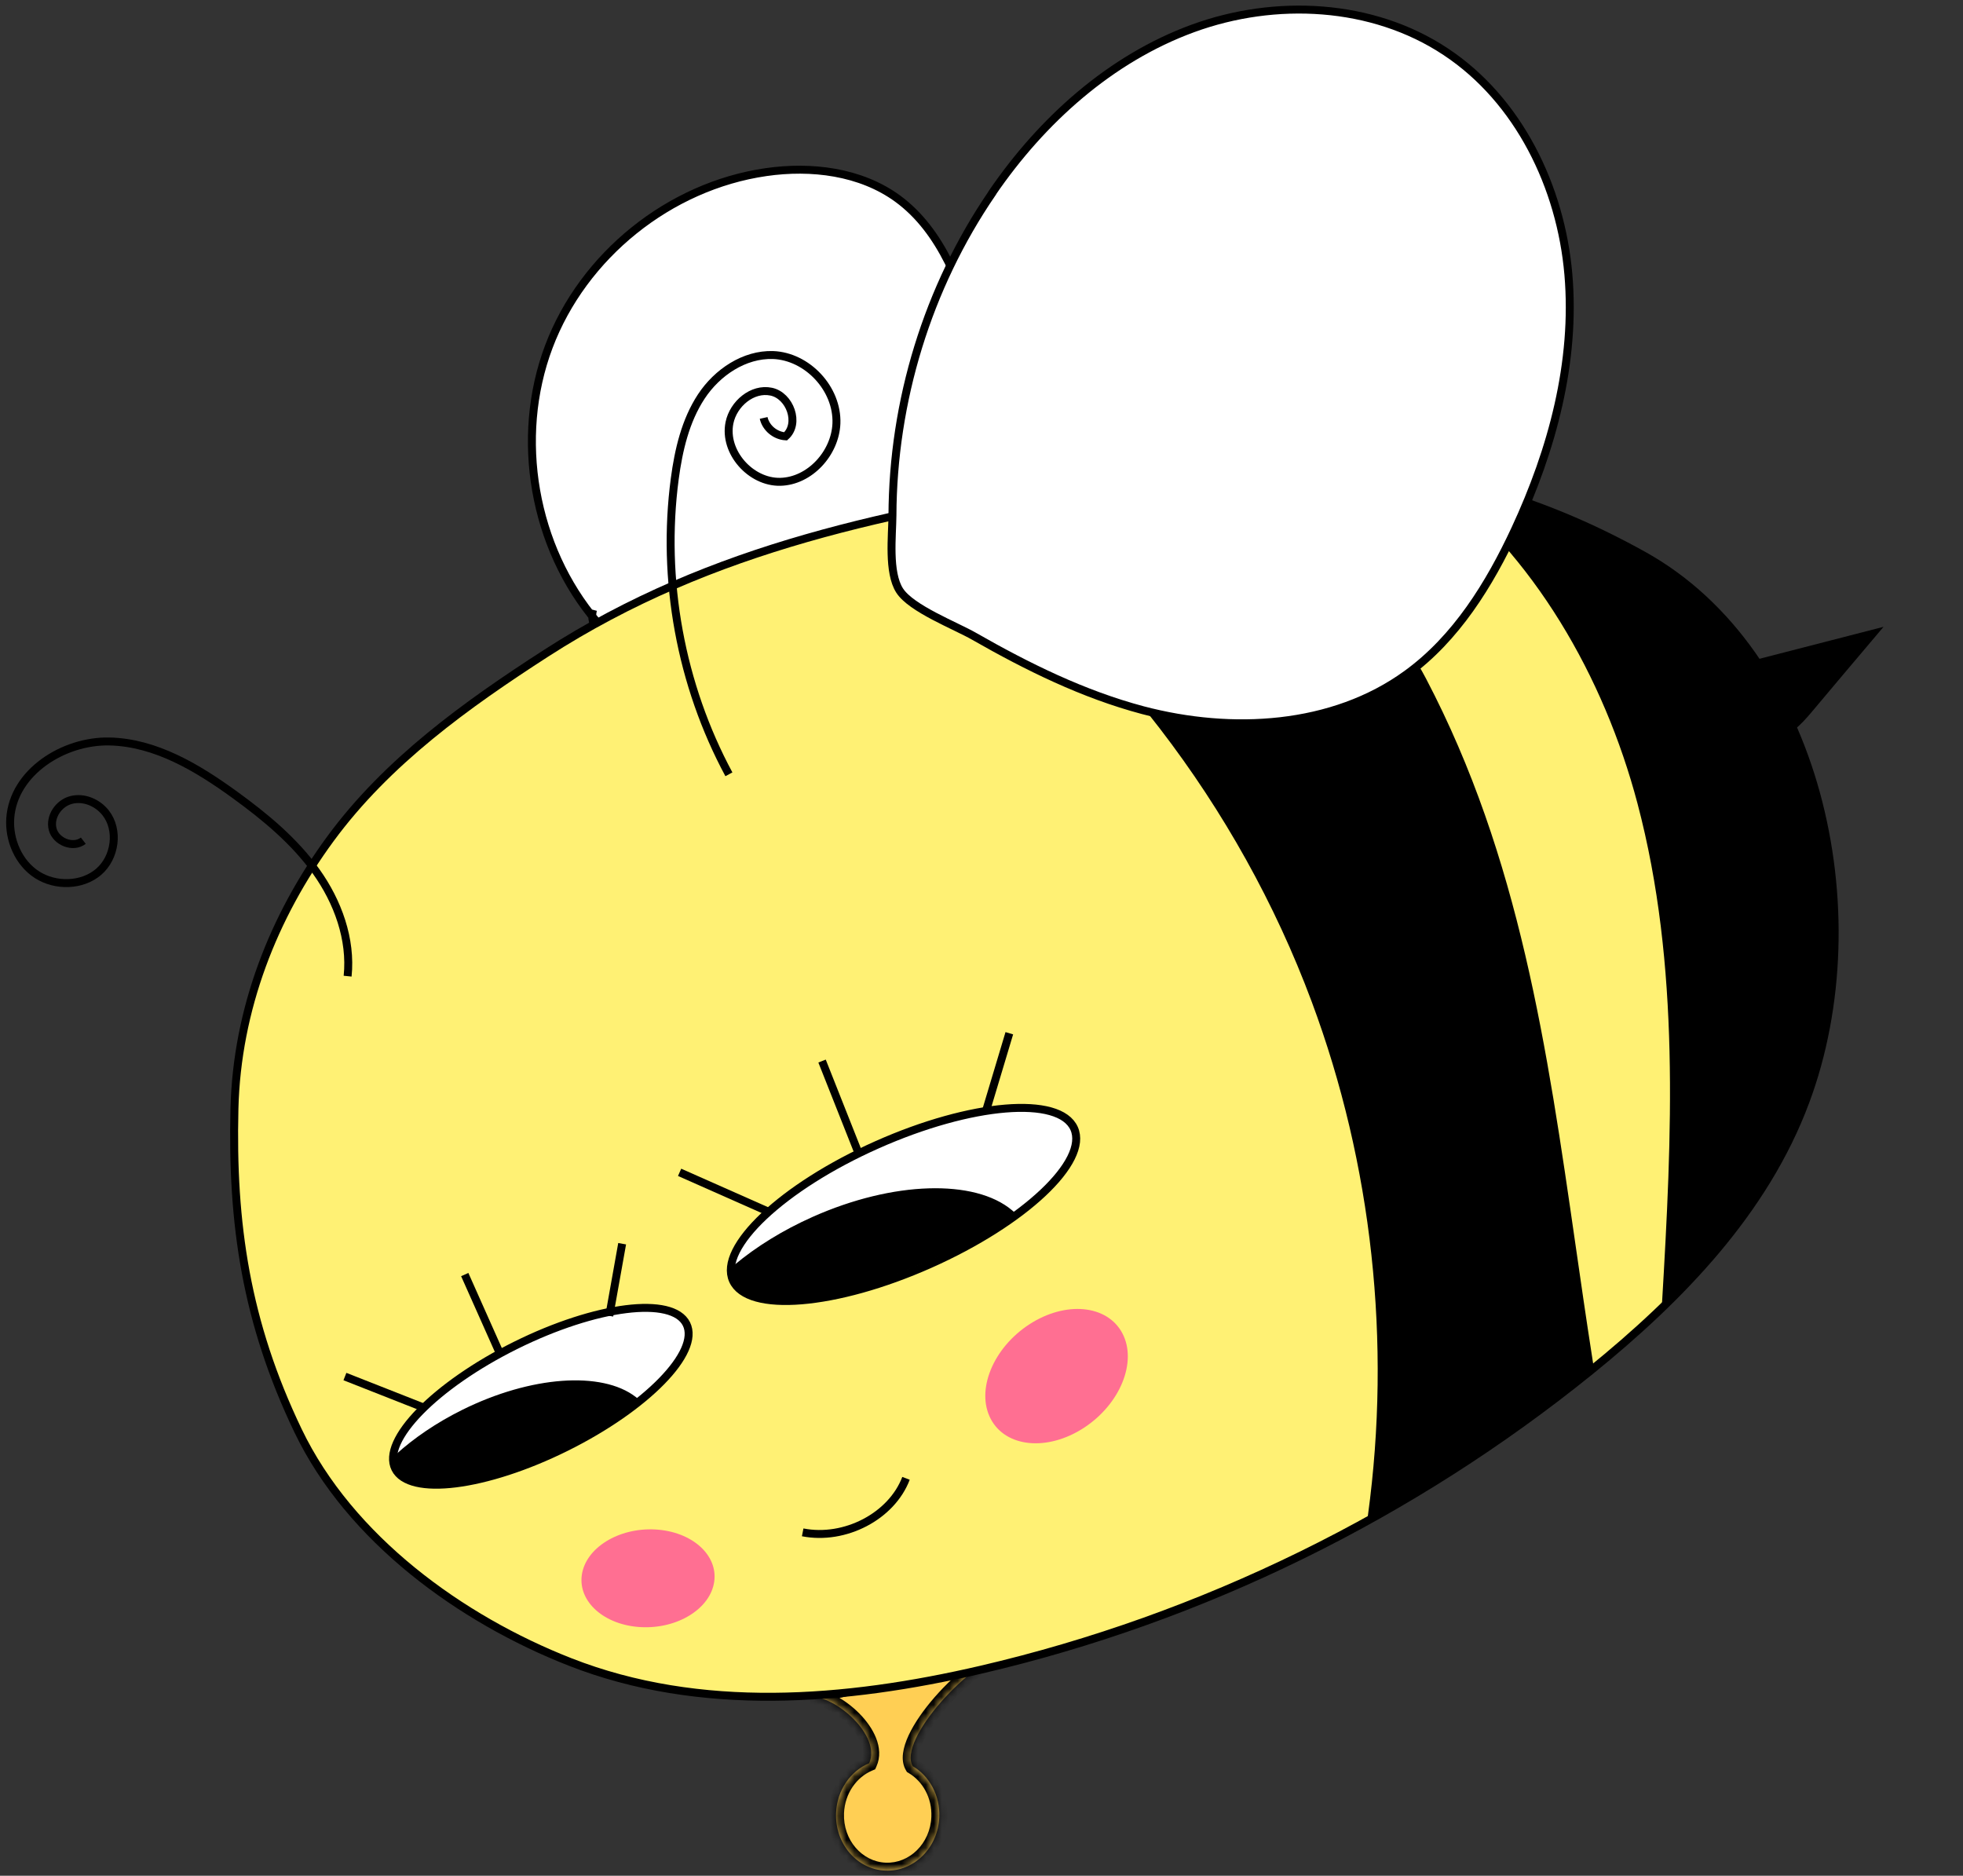<svg width="247" height="236" viewBox="0 0 247 236" fill="none" xmlns="http://www.w3.org/2000/svg">
<rect x="0" y="0" width="247" height="236" fill="#333333" stroke="none"/>
<mask id="path-1-inside-1_195_6612" fill="white">
<path fill-rule="evenodd" clip-rule="evenodd" d="M114.85 222.22C116.937 223.455 118.304 225.891 118.189 228.634C118.028 232.496 114.99 235.506 111.403 235.356C107.816 235.206 105.039 231.954 105.201 228.091C105.321 225.222 107.028 222.823 109.369 221.841C110.92 218.381 105.109 213.288 101.896 213.478L127.5 207.5C121.913 208.937 112.944 218.975 114.85 222.22Z"/>
</mask>
<path fill-rule="evenodd" clip-rule="evenodd" d="M114.85 222.22C116.937 223.455 118.304 225.891 118.189 228.634C118.028 232.496 114.99 235.506 111.403 235.356C107.816 235.206 105.039 231.954 105.201 228.091C105.321 225.222 107.028 222.823 109.369 221.841C110.92 218.381 105.109 213.288 101.896 213.478L127.5 207.5C121.913 208.937 112.944 218.975 114.85 222.22Z" fill="#FFCF54"/>
<path d="M114.85 222.22L113.988 222.727L114.119 222.949L114.341 223.081L114.85 222.22ZM109.369 221.841L109.756 222.763L110.12 222.61L110.281 222.25L109.369 221.841ZM101.896 213.478L101.669 212.505L101.955 214.477L101.896 213.478ZM127.5 207.5L127.749 208.468L127.273 206.526L127.5 207.5ZM114.341 223.081C116.099 224.122 117.29 226.204 117.19 228.592L119.189 228.676C119.318 225.578 117.774 222.789 115.359 221.36L114.341 223.081ZM117.19 228.592C117.049 231.974 114.411 234.481 111.445 234.357L111.361 236.355C115.568 236.531 119.007 233.019 119.189 228.676L117.19 228.592ZM111.445 234.357C108.478 234.233 106.059 231.515 106.2 228.133L104.202 228.049C104.02 232.393 107.154 236.18 111.361 236.355L111.445 234.357ZM106.2 228.133C106.304 225.633 107.788 223.589 109.756 222.763L108.981 220.919C106.268 222.058 104.337 224.81 104.202 228.049L106.2 228.133ZM110.281 222.25C110.811 221.067 110.679 219.808 110.238 218.683C109.798 217.561 109.026 216.496 108.131 215.588C107.231 214.678 106.169 213.887 105.098 213.331C104.046 212.785 102.893 212.418 101.837 212.48L101.955 214.477C102.505 214.444 103.284 214.642 104.177 215.106C105.051 215.56 105.946 216.223 106.707 216.994C107.472 217.768 108.062 218.613 108.376 219.413C108.689 220.209 108.701 220.885 108.456 221.431L110.281 222.25ZM102.123 214.452L127.727 208.474L127.273 206.526L101.669 212.505L102.123 214.452ZM127.251 206.532C125.673 206.937 123.943 207.92 122.3 209.149C120.642 210.389 119.005 211.928 117.612 213.524C116.224 215.114 115.043 216.797 114.33 218.331C113.974 219.098 113.716 219.865 113.625 220.59C113.534 221.314 113.602 222.069 113.988 222.727L115.712 221.714C115.622 221.56 115.553 221.291 115.61 220.839C115.666 220.388 115.84 219.828 116.144 219.175C116.751 217.869 117.804 216.344 119.119 214.84C120.427 213.341 121.962 211.899 123.497 210.751C125.047 209.592 126.534 208.781 127.749 208.468L127.251 206.532Z" fill="black" mask="url(#path-1-inside-1_195_6612)"/>
<path d="M75.077 78.209C67.133 68.864 64.728 55.116 69.053 43.63C73.377 32.145 84.236 23.409 96.382 21.657C102.091 20.83 108.286 21.584 112.95 24.991C118.562 29.103 120.991 36.184 123.105 42.803C125.243 49.446 127.332 56.868 124.344 63.17C120.894 70.519 112.1 73.342 104.278 75.41C97.5 77.211 90.698 79.011 83.92 80.788C81.928 81.323 79.814 81.834 77.822 81.299C75.83 80.764 74.081 78.744 74.616 76.724" fill="white"/>
<path d="M75.077 78.209C67.133 68.864 64.728 55.116 69.053 43.63C73.377 32.145 84.236 23.409 96.382 21.657C102.091 20.83 108.286 21.584 112.95 24.991C118.562 29.103 120.991 36.184 123.105 42.803C125.243 49.446 127.332 56.868 124.344 63.17C120.894 70.519 112.1 73.342 104.278 75.41C97.5 77.211 90.698 79.011 83.92 80.788C81.928 81.323 79.814 81.834 77.822 81.299C75.83 80.764 74.081 78.744 74.616 76.724" stroke="black" stroke-miterlimit="10"/>
<path d="M29.5 139.5C29.148 154 30.965 166.373 37.5 180C44.035 193.627 57.999 203.722 71.725 209.1C88.099 215.524 106.367 214.039 123.445 210.073C151.261 203.6 177.643 190.655 200.114 172.477C211.411 163.328 222.027 152.426 227.177 138.581C236.092 114.685 228.586 82.029 206.843 69.911C183.206 56.722 161.148 56.552 136.758 60.445C112.367 64.363 89.702 68.67 68.737 82.175C58.704 88.648 48.744 95.778 41.577 105.535C34.411 115.293 29.804 126.984 29.5 139.5Z" fill="#FFF174" stroke="black" stroke-miterlimit="10"/>
<path d="M217.654 84.365L235.606 79.742C232.91 82.929 230.213 86.117 227.541 89.305C226.254 90.838 224.699 92.492 222.682 92.541C220.836 92.565 219.233 91.13 218.504 89.451C217.775 87.772 217.702 85.874 217.654 84.024" fill="black"/>
<path d="M217.654 84.365L235.606 79.742C232.91 82.929 230.213 86.117 227.541 89.305C226.254 90.838 224.699 92.492 222.682 92.541C220.836 92.565 219.233 91.13 218.504 89.451C217.775 87.772 217.702 85.874 217.654 84.024" stroke="black" stroke-miterlimit="10"/>
<path d="M43.741 122.818C44.221 118.168 42.505 113.451 39.771 109.63C37.036 105.809 33.357 102.766 29.561 100.011C24.869 96.606 19.577 93.418 13.785 93.29C7.992 93.161 1.703 97.153 1.291 102.943C1.101 105.696 2.353 108.58 4.667 110.062C6.981 111.544 10.316 111.488 12.411 109.692C14.505 107.896 14.999 104.418 13.273 102.244C12.269 100.988 10.551 100.238 8.957 100.651C7.364 101.064 6.217 102.781 6.628 104.338C7.04 105.896 9.191 106.777 10.482 105.775" stroke="black" stroke-miterlimit="10"/>
<path d="M101 192.797C106.313 193.839 112.192 190.771 114 186" stroke="black" stroke-miterlimit="10"/>
<path d="M91.716 97.421C85.657 86.164 83.222 72.941 84.904 60.235C85.388 56.613 86.243 52.929 88.242 49.889C90.242 46.848 93.662 44.554 97.267 44.669C101.576 44.829 105.41 48.896 105.245 53.28C105.091 57.037 101.877 60.542 98.174 60.621C94.471 60.7 91.044 56.887 91.787 53.196C92.277 50.801 94.663 48.784 97.031 49.277C99.399 49.77 100.673 53.275 98.848 54.9C97.555 54.818 96.374 53.858 96.087 52.584" stroke="black" stroke-miterlimit="10"/>
<path fill-rule="evenodd" clip-rule="evenodd" d="M152.351 59C146.707 59.342 140.983 60.043 135.125 60.978C129.319 61.911 123.611 62.865 118 63.961C139.464 79.282 156.291 101.108 165.516 125.852C173.183 146.417 175.585 168.901 172.628 190.652C181.681 185.498 190.338 179.598 198.482 173.011C198.985 172.602 199.488 172.191 199.988 171.776C199.941 171.456 199.892 171.138 199.842 170.82C199.105 166.107 198.429 161.413 197.756 156.744C194.19 132.011 190.729 108.002 178.998 85.628C173.838 75.767 162.472 65.924 152.351 59Z" fill="black"/>
<path d="M152.351 59L152.633 58.587L152.492 58.49L152.321 58.501L152.351 59ZM135.125 60.978L135.046 60.484L135.046 60.484L135.125 60.978ZM118 63.961L117.904 63.47L116.764 63.693L117.71 64.368L118 63.961ZM165.516 125.852L165.984 125.677L165.984 125.677L165.516 125.852ZM172.628 190.652L172.133 190.585L171.997 191.587L172.876 191.087L172.628 190.652ZM198.482 173.011L198.796 173.399L198.796 173.399L198.482 173.011ZM199.988 171.776L200.308 172.161L200.525 171.981L200.483 171.702L199.988 171.776ZM199.842 170.82L200.336 170.743L200.336 170.743L199.842 170.82ZM197.756 156.744L198.25 156.673L198.25 156.673L197.756 156.744ZM178.998 85.628L178.555 85.86L178.556 85.86L178.998 85.628ZM152.321 58.501C146.657 58.844 140.916 59.547 135.046 60.484L135.204 61.472C141.051 60.538 146.758 59.84 152.381 59.499L152.321 58.501ZM135.046 60.484C129.238 61.417 123.523 62.373 117.904 63.47L118.096 64.452C123.698 63.358 129.4 62.404 135.204 61.472L135.046 60.484ZM117.71 64.368C139.093 79.632 155.858 101.377 165.047 126.026L165.984 125.677C156.724 100.839 139.835 78.933 118.29 63.554L117.71 64.368ZM165.047 126.026C172.685 146.513 175.078 168.914 172.133 190.585L173.124 190.72C176.091 168.888 173.681 146.321 165.984 125.677L165.047 126.026ZM172.876 191.087C181.952 185.919 190.631 180.004 198.796 173.399L198.167 172.622C190.045 179.192 181.41 185.077 172.381 190.218L172.876 191.087ZM198.796 173.399C199.301 172.99 199.805 172.577 200.308 172.161L199.669 171.391C199.17 171.805 198.669 172.215 198.167 172.622L198.796 173.399ZM200.483 171.702C200.435 171.381 200.386 171.062 200.336 170.743L199.348 170.898C199.397 171.214 199.446 171.532 199.494 171.85L200.483 171.702ZM200.336 170.743C199.6 166.033 198.924 161.342 198.25 156.673L197.261 156.816C197.934 161.483 198.611 166.18 199.348 170.898L200.336 170.743ZM198.25 156.673C194.687 131.953 191.218 107.858 179.441 85.396L178.556 85.86C190.24 108.146 193.693 132.069 197.261 156.816L198.25 156.673ZM179.442 85.396C174.222 75.422 162.769 65.522 152.633 58.587L152.068 59.413C162.174 66.327 173.454 76.112 178.555 85.86L179.442 85.396Z" fill="black"/>
<path fill-rule="evenodd" clip-rule="evenodd" d="M209.097 164.606C209.105 164.392 209.115 164.18 209.127 163.972C210.366 142.923 211.435 121.485 206.042 101.093C201.823 85.14 192.979 69.753 180 60C188.854 61.73 197.719 64.877 206.819 69.954C228.561 82.073 236.068 114.729 227.152 138.624C223.409 148.688 216.778 157.196 209.097 164.606Z" fill="black"/>
<path d="M117.028 159.045C128.885 153.767 137.002 146.129 135.157 141.985C133.312 137.84 122.205 138.759 110.348 144.037C98.491 149.316 90.374 156.954 92.219 161.098C94.064 165.242 105.171 164.323 117.028 159.045Z" fill="white" stroke="black" stroke-miterlimit="10"/>
<path fill-rule="evenodd" clip-rule="evenodd" d="M127.034 152.666C124.184 154.524 120.781 156.375 117.028 158.045C105.171 163.323 94.315 164.806 92.779 161.358C92.541 160.822 92.541 160.199 92.757 159.509C95.433 157.279 98.73 155.221 102.469 153.557C112.531 149.078 122.564 148.887 127.034 152.666Z" fill="black"/>
<path d="M117.028 158.045L116.825 157.589L117.028 158.045ZM127.034 152.666L127.307 153.085L127.87 152.718L127.357 152.284L127.034 152.666ZM92.779 161.358L92.323 161.561L92.323 161.561L92.779 161.358ZM92.757 159.509L92.437 159.125L92.323 159.219L92.279 159.36L92.757 159.509ZM102.469 153.557L102.672 154.014L102.672 154.014L102.469 153.557ZM117.231 158.502C121.006 156.822 124.433 154.959 127.307 153.085L126.761 152.247C123.935 154.09 120.556 155.928 116.825 157.589L117.231 158.502ZM92.323 161.561C92.808 162.651 93.983 163.255 95.457 163.529C96.95 163.806 98.881 163.773 101.101 163.469C105.548 162.862 111.272 161.155 117.231 158.502L116.825 157.589C110.927 160.214 105.295 161.887 100.965 162.479C98.797 162.775 96.985 162.796 95.64 162.546C94.276 162.293 93.519 161.789 93.236 161.154L92.323 161.561ZM92.279 159.36C92.039 160.13 92.022 160.885 92.323 161.561L93.236 161.154C93.061 160.76 93.044 160.268 93.234 159.658L92.279 159.36ZM102.266 153.1C98.487 154.782 95.151 156.864 92.437 159.125L93.077 159.893C95.715 157.695 98.972 155.661 102.672 154.014L102.266 153.1ZM127.357 152.284C124.987 150.28 121.215 149.378 116.833 149.515C112.435 149.652 107.347 150.838 102.266 153.1L102.672 154.014C107.652 151.797 112.613 150.647 116.864 150.514C121.131 150.381 124.611 151.272 126.711 153.048L127.357 152.284Z" fill="black"/>
<path d="M124 140L127 130" stroke="black"/>
<path d="M107.993 145L103.438 133.5" stroke="black"/>
<path d="M96.823 152.511L85.514 147.5" stroke="black"/>
<path d="M71.232 182.083C81.351 177.059 88.131 170.119 86.375 166.582C84.619 163.045 74.992 164.251 64.873 169.275C54.754 174.299 47.974 181.239 49.73 184.775C51.486 188.312 61.113 187.107 71.232 182.083Z" fill="white" stroke="black" stroke-miterlimit="10"/>
<path fill-rule="evenodd" clip-rule="evenodd" d="M79.701 176.169C77.29 177.889 74.398 179.623 71.196 181.213C61.077 186.237 51.689 187.924 50.228 184.981C50.001 184.524 49.978 183.982 50.14 183.373C52.386 181.336 55.178 179.426 58.369 177.842C66.956 173.578 75.675 173.045 79.701 176.169Z" fill="black"/>
<path d="M71.196 181.213L70.973 180.765L70.973 180.765L71.196 181.213ZM79.701 176.169L79.992 176.576L80.538 176.185L80.008 175.773L79.701 176.169ZM50.228 184.981L50.675 184.758L50.675 184.758L50.228 184.981ZM50.14 183.373L49.804 183.003L49.695 183.102L49.657 183.245L50.14 183.373ZM58.369 177.842L58.592 178.29L58.592 178.29L58.369 177.842ZM71.418 181.661C74.642 180.06 77.557 178.313 79.992 176.576L79.411 175.762C77.023 177.465 74.154 179.186 70.973 180.765L71.418 181.661ZM49.78 185.203C50.256 186.162 51.328 186.65 52.627 186.835C53.945 187.023 55.63 186.922 57.553 186.577C61.406 185.884 66.328 184.188 71.418 181.661L70.973 180.765C65.944 183.262 61.113 184.921 57.377 185.592C55.505 185.929 53.937 186.012 52.768 185.845C51.58 185.676 50.93 185.271 50.675 184.758L49.78 185.203ZM49.657 183.245C49.474 183.934 49.484 184.608 49.78 185.203L50.675 184.758C50.517 184.439 50.483 184.029 50.623 183.502L49.657 183.245ZM58.147 177.394C54.917 178.997 52.087 180.933 49.804 183.003L50.476 183.744C52.686 181.74 55.439 179.855 58.592 178.29L58.147 177.394ZM80.008 175.773C77.855 174.103 74.522 173.456 70.709 173.736C66.879 174.018 62.49 175.237 58.147 177.394L58.592 178.29C62.835 176.183 67.099 175.004 70.782 174.734C74.481 174.462 77.521 175.11 79.395 176.564L80.008 175.773Z" fill="black"/>
<path d="M76.663 165.557L78.283 156.481" stroke="black"/>
<path d="M62.86 170.198L58.478 160.363" stroke="black"/>
<path d="M53.42 177.139L43.401 173.194" stroke="black"/>
<path d="M124.854 24.261C131.097 15.136 139.722 7.373 150.095 3.577C160.468 -0.219 172.687 0.389 181.894 6.497C191.102 12.581 196.397 23.531 197.345 34.529C198.292 45.528 195.304 56.576 190.64 66.601C187.409 73.537 183.231 80.301 177.036 84.803C167.683 91.616 154.978 92.298 143.803 89.353C136.296 87.358 129.3 83.903 122.571 80.058C120.238 78.719 114.651 76.578 113.193 74.291C111.736 72.003 112.27 67.453 112.295 64.874C112.343 50.492 116.716 36.16 124.854 24.285V24.261Z" fill="white" stroke="black" stroke-miterlimit="10"/>
<ellipse cx="9.883" cy="7.358" rx="9.883" ry="7.358" transform="matrix(0.838 -0.545 0.466 0.885 121.234 172.014)" fill="#FF6F92"/>
<ellipse cx="8.336" cy="6.206" rx="8.336" ry="6.206" transform="matrix(0.999 0.052 -0.143 0.99 74.099 192)" fill="#FF6F92"/>
</svg>
